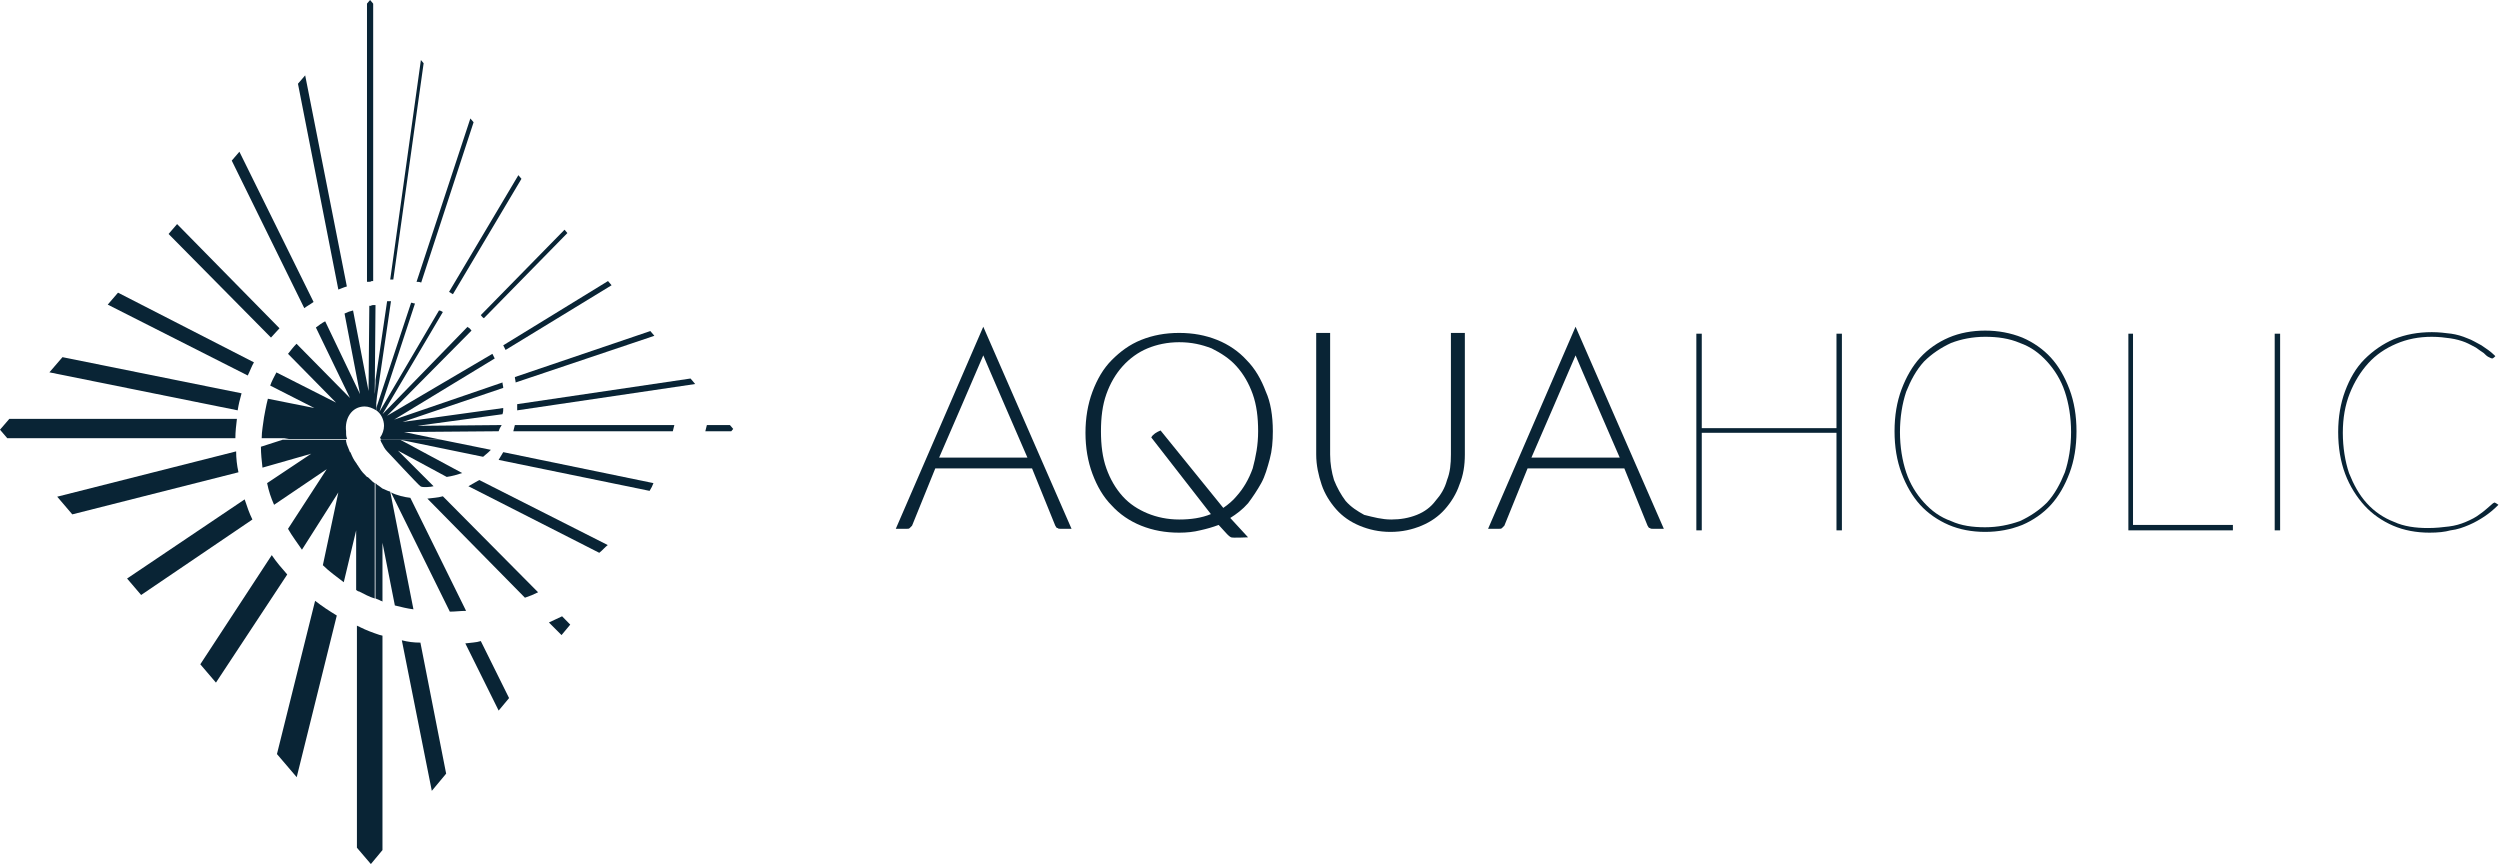 <?xml version="1.0" encoding="utf-8"?>
<!-- Generator: Adobe Illustrator 22.1.0, SVG Export Plug-In . SVG Version: 6.00 Build 0)  -->
<svg version="1.1" id="圖層_1" xmlns="http://www.w3.org/2000/svg" xmlns:xlink="http://www.w3.org/1999/xlink" x="0px" y="0px"
	 viewBox="0 0 322.9 111.6" style="enable-background:new 0 0 322.9 111.6;" xml:space="preserve">
<style type="text/css">
	.st0{fill:#092435;}
	.st1{clip-path:url(#SVGID_2_);}
</style>
<g>
	<g>
		<path class="st0" d="M203.5,42.2l-11.3,26.1h1.4c0.2,0,0.3,0,0.4-0.1c0.1-0.1,0.2-0.2,0.3-0.3l3-7.4h12.5l3,7.4
			c0.1,0.1,0.1,0.3,0.3,0.3c0.1,0.1,0.2,0.1,0.4,0.1h1.4L203.5,42.2z M197.8,59.1c0,0,5.6-12.9,5.7-13.2c0.1,0.3,5.7,13.2,5.7,13.2
			H197.8z"/>
		<path class="st0" d="M127,42.2l-11.3,26.1h1.4c0.2,0,0.3,0,0.4-0.1s0.2-0.2,0.3-0.3l3-7.4h12.5l3,7.4c0.1,0.1,0.1,0.3,0.3,0.3
			c0.1,0.1,0.2,0.1,0.4,0.1h1.4L127,42.2z M121.3,59.1c0,0,5.6-12.9,5.7-13.2c0.1,0.3,5.7,13.2,5.7,13.2H121.3z"/>
		<path class="st0" d="M164.4,55.7c0,1.3-0.1,2.5-0.4,3.6c-0.3,1.1-0.6,2.2-1.1,3.1c-0.5,0.9-1.1,1.8-1.7,2.6
			c-0.7,0.8-1.5,1.4-2.3,1.9l2.3,2.5c0,0-2,0.1-2.2,0s-0.4-0.3-0.5-0.4l-1.1-1.2c-0.8,0.3-1.5,0.5-2.4,0.7c-0.8,0.2-1.7,0.3-2.7,0.3
			c-1.8,0-3.4-0.3-4.9-0.9s-2.8-1.5-3.8-2.6c-1.1-1.1-1.9-2.5-2.5-4.1s-0.9-3.4-0.9-5.3c0-1.9,0.3-3.7,0.9-5.3
			c0.6-1.6,1.4-3,2.5-4.1s2.3-2,3.8-2.6s3.1-0.9,4.9-0.9c1.8,0,3.4,0.3,4.9,0.9c1.5,0.6,2.8,1.5,3.8,2.6c1.1,1.1,1.9,2.5,2.5,4.1
			C164.1,51.9,164.4,53.7,164.4,55.7z M162.5,55.7c0-1.8-0.2-3.4-0.7-4.8c-0.5-1.4-1.2-2.6-2.1-3.6c-0.9-1-2-1.7-3.2-2.3
			c-1.3-0.5-2.6-0.8-4.2-0.8c-1.5,0-2.9,0.3-4.1,0.8c-1.2,0.5-2.3,1.3-3.2,2.3s-1.6,2.2-2.1,3.6c-0.5,1.4-0.7,3-0.7,4.8
			s0.2,3.4,0.7,4.8c0.5,1.4,1.2,2.6,2.1,3.6c0.9,1,2,1.7,3.2,2.2s2.6,0.8,4.1,0.8s2.9-0.2,4.1-0.7l-7.7-9.9c0.2-0.4,0.7-0.7,1.2-0.9
			l8.1,10c0.6-0.4,1.3-1,1.7-1.5c0.9-1,1.6-2.2,2.1-3.6C162.2,59,162.5,57.5,162.5,55.7z"/>
		<path class="st0" d="M179.7,67.1c1.2,0,2.3-0.2,3.3-0.6s1.8-1,2.4-1.8c0.7-0.8,1.2-1.6,1.5-2.7c0.4-1,0.5-2.1,0.5-3.3V43h1.8v15.7
			c0,1.4-0.2,2.7-0.7,3.9c-0.4,1.2-1.1,2.3-1.9,3.2c-0.8,0.9-1.8,1.6-3,2.1s-2.5,0.8-4,0.8s-2.8-0.3-4-0.8s-2.2-1.2-3-2.1
			s-1.5-2-1.9-3.2s-0.7-2.5-0.7-3.9v-8.1V43h1.8v15.7c0,1.2,0.2,2.3,0.5,3.3c0.4,1,0.9,1.9,1.5,2.7c0.7,0.8,1.5,1.3,2.4,1.8
			C177.4,66.8,178.5,67.1,179.7,67.1z"/>
		<polygon class="st0" points="237.2,68.5 237.2,55.9 219.8,55.9 219.8,68.5 219.1,68.5 219.1,43.1 219.8,43.1 219.8,55.3 
			237.2,55.3 237.2,43.1 237.9,43.1 237.9,68.5 		"/>
		<path class="st0" d="M256.4,68.7c-1.7,0-3.3-0.3-4.7-0.9s-2.7-1.5-3.7-2.6s-1.8-2.5-2.4-4.1c-0.6-1.6-0.9-3.4-0.9-5.4
			s0.3-3.8,0.9-5.4c0.6-1.6,1.4-3,2.4-4.1s2.3-2,3.7-2.6s3-0.9,4.7-0.9c1.7,0,3.3,0.3,4.8,0.9c1.4,0.6,2.7,1.5,3.7,2.6
			s1.8,2.5,2.4,4.1s0.9,3.4,0.9,5.4s-0.3,3.8-0.9,5.4c-0.6,1.6-1.4,3-2.4,4.1s-2.3,2-3.7,2.6C259.7,68.4,258.1,68.7,256.4,68.7z
			 M256.4,43.5c-1.6,0-3.1,0.3-4.4,0.8c-1.3,0.6-2.5,1.4-3.5,2.4c-1,1.1-1.7,2.4-2.3,3.9c-0.5,1.5-0.8,3.3-0.8,5.2s0.3,3.7,0.8,5.2
			s1.3,2.8,2.3,3.9s2.1,1.9,3.5,2.4c1.3,0.6,2.8,0.8,4.4,0.8c1.6,0,3.1-0.3,4.5-0.8c1.3-0.6,2.5-1.4,3.5-2.4c1-1.1,1.7-2.4,2.3-3.9
			c0.5-1.5,0.8-3.3,0.8-5.2s-0.3-3.7-0.8-5.2s-1.3-2.8-2.3-3.9c-1-1.1-2.1-1.9-3.5-2.4C259.5,43.7,258,43.5,256.4,43.5z"/>
		<polygon class="st0" points="274.9,68.5 274.9,43.1 275.5,43.1 275.5,67.8 288.4,67.8 288.4,68.5 		"/>
		<rect x="293.8" y="43.1" class="st0" width="0.7" height="25.4"/>
		<path class="st0" d="M313.8,68.8c-1.7,0-3.3-0.3-4.7-0.9c-1.4-0.6-2.7-1.5-3.7-2.6s-1.9-2.5-2.5-4.1s-0.9-3.4-0.9-5.4
			c0-1.9,0.3-3.7,0.9-5.3s1.4-3,2.5-4.1s2.4-2,3.8-2.6c1.5-0.6,3.1-0.9,4.9-0.9c0.9,0,1.7,0.1,2.5,0.2c0.7,0.1,1.4,0.3,2.1,0.6
			c0.6,0.2,1.2,0.6,1.8,0.9c0.6,0.4,1.2,0.8,1.7,1.3l0.1,0.1l-0.1,0.1c-0.2,0.2-0.3,0.2-0.3,0.2c-0.1,0-0.3-0.1-0.5-0.2
			c-0.2-0.1-0.4-0.3-0.6-0.5c-0.3-0.2-0.6-0.4-1-0.7c-0.4-0.2-0.9-0.5-1.4-0.7s-1.2-0.4-1.9-0.5c-0.7-0.1-1.5-0.2-2.4-0.2
			c-1.7,0-3.2,0.3-4.6,0.9c-1.4,0.6-2.6,1.4-3.6,2.5s-1.8,2.4-2.4,3.9s-0.9,3.2-0.9,5.1c0,1.9,0.3,3.7,0.8,5.2
			c0.6,1.5,1.3,2.8,2.3,3.9s2.2,1.9,3.5,2.4c1.3,0.6,2.8,0.8,4.4,0.8c1,0,1.9-0.1,2.7-0.2c0.8-0.1,1.5-0.3,2.2-0.6
			c0.7-0.3,1.3-0.6,1.8-1c0.6-0.4,1.1-0.9,1.7-1.4l0.2-0.1l0.2,0.1l0.3,0.2l-0.1,0.1c-0.5,0.5-1.1,1-1.7,1.4s-1.3,0.8-2,1.1
			c-0.7,0.3-1.5,0.6-2.4,0.7C315.8,68.7,314.9,68.8,313.8,68.8z"/>
	</g>
	<g>
		<g>
			<defs>
				<polygon id="SVGID_1_" points="47.9,111.6 0,55.5 47.8,0 94.7,55.4 				"/>
			</defs>
			<clipPath id="SVGID_2_">
				<use xlink:href="#SVGID_1_"  style="overflow:visible;"/>
			</clipPath>
			<g class="st1">
				<g>
					<path class="st0" d="M37.5,5.8l6.2,31.6c0.3-0.1,0.7-0.3,1.1-0.4L38.6,5.6L37.5,5.8z"/>
					<path class="st0" d="M27.6,16l11.7,23.8c0.4-0.3,0.8-0.5,1.2-0.8L28.8,15.3L27.6,16z"/>
					<path class="st0" d="M17.8,26.2L35,43.6c0.4-0.4,0.7-0.8,1.1-1.2L19,25L17.8,26.2z"/>
					<path class="st0" d="M8.1,36.4L32,48.5c0.3-0.6,0.5-1.2,0.8-1.7L9,34.6L8.1,36.4z"/>
					<path class="st0" d="M-1.5,46.5L30.7,53c0.1-0.7,0.3-1.5,0.5-2.2L-1,44.3L-1.5,46.5z"/>
					<path class="st0" d="M-12,56.6h0.9l0,0h41.5l0,0c0-0.8,0.1-1.7,0.2-2.5l0,0H-12V56.6z"/>
					<path class="st0" d="M47.6-4.2h-0.2v40.6c0.1,0,0.1,0,0.2,0c0.1,0,0.3,0,0.4-0.1c0.1,0,0.1,0,0.2,0V-4.2H48H47.6z"/>
					<path class="st0" d="M44.8,56.6L44.8,56.6c-0.1-0.3-0.1-0.5-0.1-0.7c0-0.1,0-0.1,0-0.2c-0.2-1.6,0.7-3.2,2.4-3.2
						c0.5,0,1,0.2,1.5,0.5v-0.3v0.1v-0.2v-3.4l-0.2,1.7l0.1-11.5c-0.1,0-0.1,0-0.2,0c-0.1,0-0.3,0-0.4,0.1c-0.1,0-0.1,0-0.2,0
						l-0.1,11l-2-10.4c-0.4,0.1-0.7,0.2-1.1,0.4l2,10.4L42,41.5c-0.4,0.2-0.8,0.5-1.2,0.8l4.4,9.1l-6.9-7c-0.4,0.4-0.7,0.8-1.1,1.3
						l6.2,6.3l-7.7-3.9c-0.3,0.6-0.6,1.1-0.8,1.7l5.7,2.9l-6-1.2c-0.2,0.7-0.5,2.4-0.5,2.4c-0.1,0.8-0.3,1.8-0.3,2.7l0,0h3.5
						l-0.6,0.1h8.2C44.8,56.7,44.8,56.7,44.8,56.6z"/>
				</g>
				<g>
					<path class="st0" d="M60.1,83.1L66.5,96l1.7-0.9l-6.1-12.3C61.5,83,60.8,83,60.1,83.1z"/>
					<path class="st0" d="M70.9,80.4l5.7,5.7l1.2-1.2l-5.2-5.3C72,79.9,71.5,80.1,70.9,80.4z"/>
					<path class="st0" d="M81.9,72.9c-0.2,0.2-0.4,0.3-0.5,0.5l5.3,2.7l0.6-1.2l-4.9-2.5C82.2,72.5,82,72.7,81.9,72.9z"/>
					<path class="st0" d="M88.1,64.2l8.6,1.7l0.2-1.1l-8.3-1.7C88.5,63.5,88.3,63.9,88.1,64.2z"/>
					<path class="st0" d="M91.3,54.9c-0.1,0.3-0.1,0.5-0.2,0.8h15.5v-0.8H91.3z"/>
					<path class="st0" d="M50.5,63.6L58.1,79c0.7,0,1.4-0.1,2.1-0.1L53,64.3C52.2,64.2,51.3,64,50.5,63.6z"/>
					<path class="st0" d="M55.2,64.4l12.6,12.8c0.6-0.2,1.1-0.4,1.7-0.7L57.2,64.1C56.5,64.3,55.9,64.3,55.2,64.4z"/>
					<path class="st0" d="M60.5,62.8l16.9,8.6c0.4-0.3,0.7-0.7,1.1-1L61.9,62C61.4,62.3,61,62.5,60.5,62.8z"/>
					<path class="st0" d="M64.4,59.4l19.5,4c0.2-0.3,0.4-0.7,0.5-1l-19.4-4C64.8,58.7,64.6,59.1,64.4,59.4z"/>
					<path class="st0" d="M66.5,54.9c-0.1,0.3-0.1,0.5-0.2,0.8l0,0h20.6l0,0c0.1-0.3,0.1-0.5,0.2-0.8l0,0H66.5L66.5,54.9z"/>
					<path class="st0" d="M49.1,56.8c0.1,0.1,0.1,0.3,0.2,0.4c0.2,0.4,0.4,0.8,0.7,1.1c0.1,0.1,4.1,4.4,4.3,4.5
						c0.2,0.2,1.4,0.1,1.7,0l-4.6-4.6l6.3,3.4c0.7-0.1,1.4-0.3,2-0.5l-8-4.3L62.4,59c0.2-0.2,0.5-0.4,0.7-0.6
						c0.1-0.1,0.2-0.2,0.3-0.3L57,56.8H49.1z"/>
				</g>
				<g>
					<path class="st0" d="M34.3,103.3l3.1,0.8l6.1-24.6c-1-0.6-1.9-1.2-2.8-1.9L34.3,103.3z"/>
					<path class="st0" d="M35.1,71.7L22.6,90.8l2.5,1.6l12-18.2C36.4,73.4,35.7,72.6,35.1,71.7z"/>
					<path class="st0" d="M31.6,64.5L11.1,78.3l1.6,2.3l19.9-13.5C32.2,66.3,31.9,65.4,31.6,64.5z"/>
					<path class="st0" d="M30.5,58.3l-30.8,7.8l0.7,2.6L30.8,61C30.6,60.1,30.5,59.2,30.5,58.3z"/>
					<path class="st0" d="M46.5,81c-0.1-0.1-0.3-0.1-0.4-0.2v34.9h0.4H49h0.4V82.1c-0.1,0-0.3-0.1-0.4-0.1
						C48.1,81.7,47.3,81.4,46.5,81z"/>
					<path class="st0" d="M51.9,82.7l4.6,23.1l2.2-0.4L54.3,83C53.4,83,52.7,82.9,51.9,82.7z"/>
					<path class="st0" d="M49.4,63.1c-0.1-0.1-0.3-0.2-0.4-0.3c-0.2-0.1-0.3-0.2-0.5-0.4v14.9c0.2,0.1,0.3,0.1,0.5,0.2
						c0.1,0.1,0.3,0.1,0.4,0.2v-7.6l1.6,8.1c0.8,0.2,1.6,0.4,2.4,0.5l-3-15.2C50,63.4,49.7,63.2,49.4,63.1z"/>
					<path class="st0" d="M47.7,61.8c-0.1-0.1-0.2-0.2-0.3-0.2c-0.4-0.4-0.7-0.7-1-1.2c-0.1-0.1-0.1-0.2-0.2-0.3
						c-0.1-0.1-0.1-0.2-0.2-0.3c-0.3-0.4-0.5-0.8-0.7-1.3c0,0,0-0.1-0.1-0.1c-0.1-0.3-0.3-0.7-0.4-1c0-0.1-0.1-0.3-0.1-0.4
						c0-0.1,0-0.1,0-0.2h-8.2l-2.8,0.9c0,0.9,0.1,1.8,0.2,2.7l6.3-1.8l-5.7,3.8c0.2,1,0.5,1.9,0.9,2.8l6.8-4.6l-5,7.7
						c0.5,0.9,1.2,1.8,1.8,2.7l4.7-7.4l-2,9.4c0.8,0.8,1.8,1.5,2.7,2.2l1.6-6.7v7.7c0.1,0.1,0.3,0.2,0.4,0.2c0.6,0.3,1.3,0.7,2,0.9
						V62.4C48.2,62.3,48,62.1,47.7,61.8C47.8,61.8,47.8,61.8,47.7,61.8z"/>
				</g>
				<g>
					<path class="st0" d="M99.3,47.5l-7.4,1.1c0,0.3,0,0.5,0,0.8l7.5-1.1L99.3,47.5z"/>
					<path class="st0" d="M50.5,38.9c-0.2,0-0.3,0-0.5,0l-1.5,10.2v3.4L50.5,38.9z"/>
					<path class="st0" d="M50.8,36.1l4.6-32.8L55,3.2l-4.6,32.9C50.5,36.1,50.6,36.1,50.8,36.1L50.8,36.1z"/>
					<path class="st0" d="M54.4,36.5l8.4-25.7l-0.5-0.2l-8.5,25.8C54,36.4,54.2,36.4,54.4,36.5z"/>
					<path class="st0" d="M58.5,38l11.7-19.7L69.7,18L58,37.7C58.2,37.8,58.3,37.9,58.5,38z"/>
					<path class="st0" d="M62.1,40.7c0.1,0.1,0.2,0.3,0.4,0.4l15-15.3l-0.4-0.4L62.1,40.7C62.1,40.6,62.1,40.6,62.1,40.7z"/>
					<path class="st0" d="M65.3,45.2l19.5-11.9l-0.4-0.6L65,44.6C65.1,44.8,65.2,45,65.3,45.2z"/>
					<path class="st0" d="M66.6,49.4l21.1-7.1c0-0.3,0-0.5,0-0.8l-21.2,7.2C66.5,48.9,66.6,49.2,66.6,49.4z"/>
					<path class="st0" d="M66.8,52.2c0,0.3,0,0.5,0,0.8l25.7-3.8c0-0.3,0-0.5,0-0.8L66.8,52.2z"/>
					<path class="st0" d="M52.2,55.8l12.2-0.1l0,0c0.1-0.3,0.2-0.5,0.4-0.8l0,0L53.9,55l11-1.5C65,53.2,65,53,65,52.7l-13,1.8
						l13-4.4c0-0.2-0.1-0.5-0.1-0.7l-14,4.8l13-7.9c-0.1-0.2-0.2-0.4-0.3-0.6l-13.6,8l10.9-11c-0.1-0.1-0.2-0.3-0.4-0.4
						c0,0-0.1,0-0.1-0.1l-11,11.3l7.8-13.2c-0.2-0.1-0.3-0.2-0.5-0.2L49,53.2l4.6-14c-0.2,0-0.3-0.1-0.5-0.1l-4.5,13.6V53
						c0.6,0.4,1,1.2,1,2c0,0.5-0.2,1.1-0.5,1.5c0,0.1,0,0.1,0.1,0.2c0,0,0,0.1,0.1,0.1H57L52.2,55.8z"/>
				</g>
			</g>
		</g>
	</g>
</g>
</svg>
